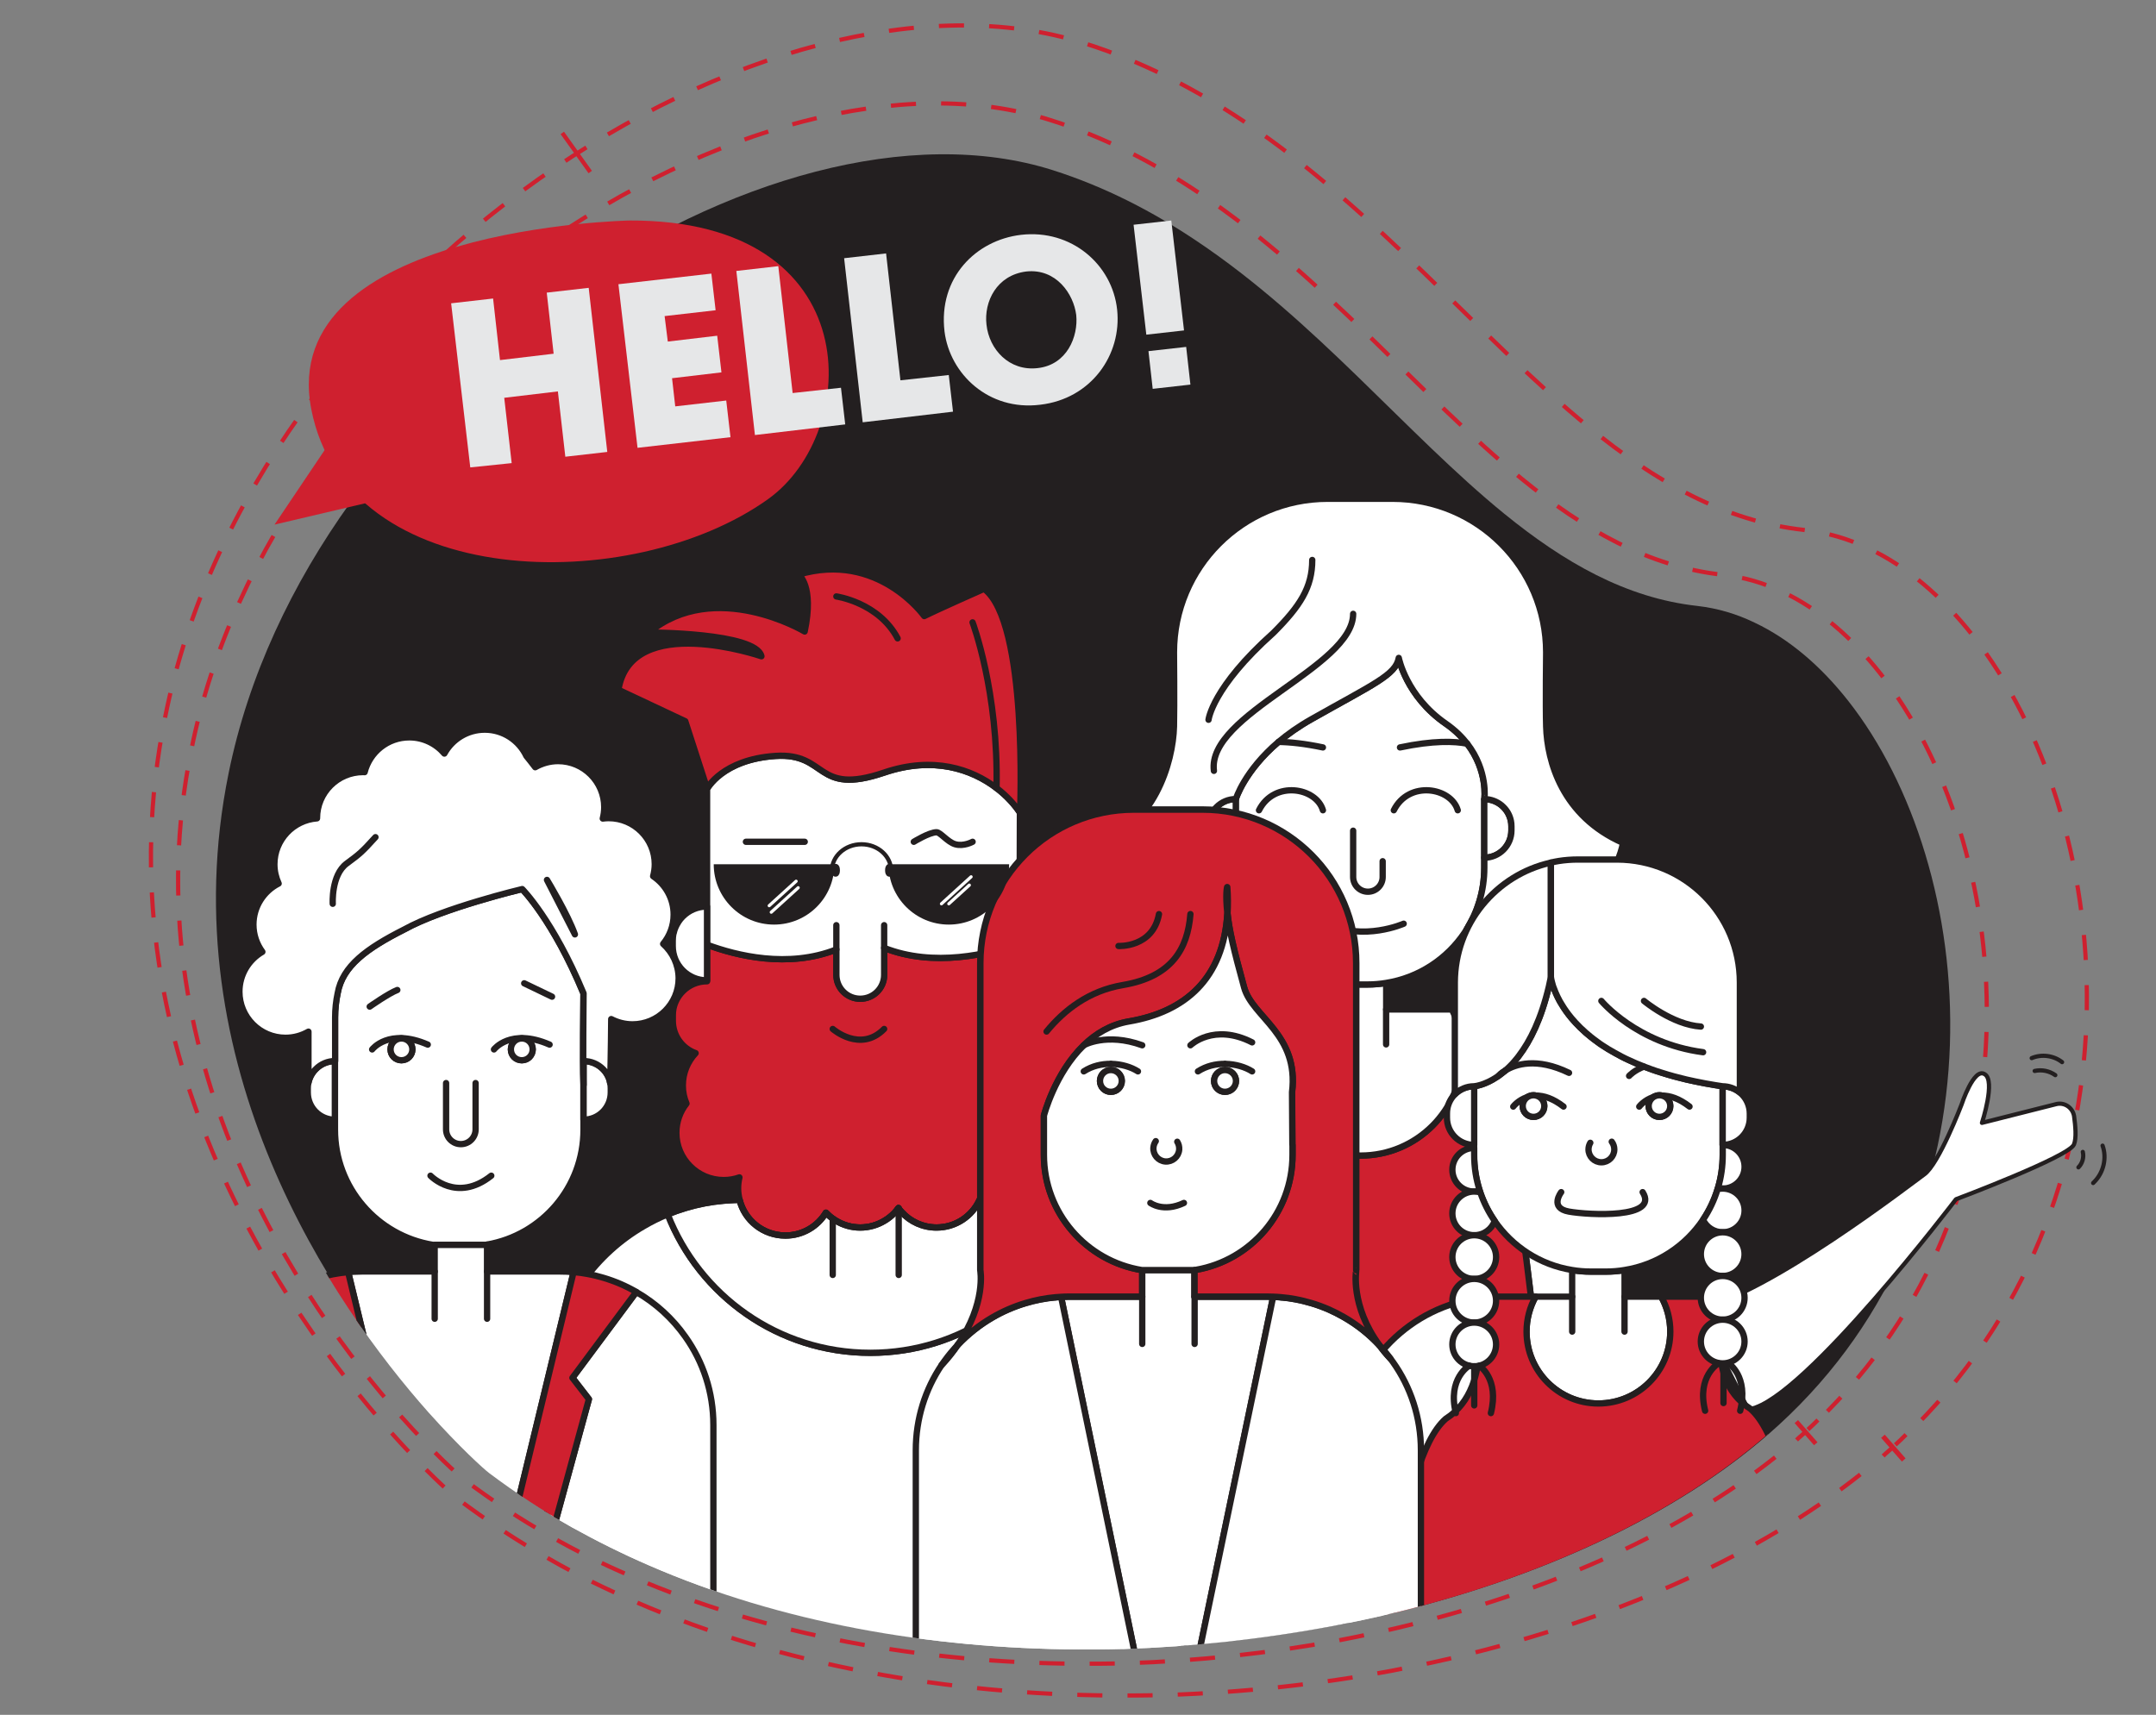 <?xml version="1.0" encoding="utf-8"?>
<!-- Generator: Adobe Illustrator 25.0.1, SVG Export Plug-In . SVG Version: 6.00 Build 0)  -->
<svg version="1.1" id="Layer_1" xmlns="http://www.w3.org/2000/svg" xmlns:xlink="http://www.w3.org/1999/xlink" x="0px" y="0px"
	 viewBox="0 0 512.84 407.97" style="enable-background:new 0 0 512.84 407.97;" xml:space="preserve">
<rect x="0" y="0" width="512.84" height="407.97" fill="#808080" stroke="none"/>
<style type="text/css">
	.st0{fill:none;stroke:#CF202F;stroke-miterlimit:10;}
	.st1{fill:none;stroke:#CF202F;stroke-miterlimit:10;stroke-dasharray:5.974,5.974;}
	.st2{fill:#CF202F;}
	.st3{fill:#231F20;}
	.st4{fill:#FFFFFF;}
	.st5{fill:#E6E7E8;}
	.st6{fill:#FCD9DE;}
	.st7{fill:#FFFFFF;stroke:#231F20;stroke-linecap:round;stroke-linejoin:round;stroke-miterlimit:10;}
	.st8{clip-path:url(#SVGID_2_);}
	.st9{fill:#CF202F;stroke:#231F20;stroke-width:1.5;stroke-linecap:round;stroke-linejoin:round;stroke-miterlimit:10;}
	.st10{fill:none;stroke:#231F20;stroke-width:1.5;stroke-linecap:round;stroke-linejoin:round;stroke-miterlimit:10;}
	.st11{fill:#FFFFFF;stroke:#231F20;stroke-width:1.5;stroke-linecap:round;stroke-linejoin:round;stroke-miterlimit:10;}
	.st12{fill:#CF202F;stroke:#231F20;stroke-width:1.545;stroke-linecap:round;stroke-linejoin:round;stroke-miterlimit:10;}
	.st13{fill:none;stroke:#231F20;stroke-linecap:round;stroke-linejoin:round;stroke-miterlimit:10;}
	.st14{fill:none;stroke:#231F20;stroke-miterlimit:10;}
	.st15{fill:none;stroke:#FFFFFF;stroke-width:0.75;stroke-linecap:round;stroke-linejoin:round;stroke-miterlimit:10;}
</style>
<g>
	<g>
		<path class="st0" d="M450.48,344.08c-0.81,0.81-1.73,1.5-2.54,2.31"/>
		<path class="st1" d="M442.51,350.78c-23.92,18.95-56.06,33.4-91.89,42.42c-6.36,1.62-12.94,3.01-19.53,4.28
			c-17.45,3.24-35.6,5.2-53.86,5.78c-0.12,0-0.35,0-0.46,0c-3.93,0.12-7.74,0.12-11.67,0.12c-39.53-0.23-79.06-7.17-113.73-22.19
			c-7.17-3.12-14.1-6.47-20.69-10.29c-7.63-4.28-14.91-9.13-21.84-14.33c-1.39-1.04-7.74-6.7-16.18-16.18
			c-25.31-28.55-69.23-91.89-53.4-169.67C59.94,66.92,182.69-13.64,257.93,10.29c13.99,4.39,26.58,10.98,38.14,18.72
			c31.55,21.15,55.94,51.43,81.83,72.58c15.83,12.94,32.25,22.42,51.32,24.5c5.32,0.58,10.4,2.08,15.26,4.39
			c9.13,4.28,17.57,11.56,24.85,20.8c33.75,43,42.88,130.84-13.52,187.82"/>
		<path class="st0" d="M453.37,341.31c-0.81,0.81-1.62,1.62-2.54,2.43"/>
		<g>
			
				<rect x="449.82" y="340.44" transform="matrix(0.752 -0.659 0.659 0.752 -115.165 382.501)" class="st2" width="1.16" height="7.51"/>
		</g>
	</g>
</g>
<g>
	<g>
		<path class="st0" d="M429.72,340.42c-0.76,0.76-1.62,1.4-2.38,2.16"/>
		<path class="st1" d="M422.27,346.68c-22.35,17.71-52.37,31.21-85.85,39.63c-5.94,1.51-12.09,2.81-18.25,4
			c-16.31,3.02-33.26,4.86-50.32,5.4c-0.11,0-0.32,0-0.43,0c-3.67,0.11-7.23,0.11-10.91,0.11c-36.93-0.22-73.86-6.7-106.26-20.73
			c-6.69-2.92-13.17-6.05-19.33-9.61c-7.13-4-13.93-8.53-20.41-13.39c-1.3-0.97-7.23-6.26-15.12-15.12
			c-23.65-26.67-64.68-85.85-49.89-158.52C64.84,81.47,179.52,6.21,249.82,28.56c13.07,4.1,24.84,10.26,35.63,17.49
			c29.48,19.76,52.26,48.05,76.45,67.81c14.79,12.09,30.13,20.95,47.94,22.89c4.97,0.54,9.72,1.94,14.25,4.1
			c8.53,4,16.41,10.8,23.22,19.44c31.53,40.17,40.06,122.24-12.63,175.47"/>
		<path class="st0" d="M432.42,337.83c-0.76,0.76-1.51,1.51-2.38,2.27"/>
		<g>
			
				<rect x="429.1" y="337.02" transform="matrix(0.752 -0.659 0.659 0.752 -117.9 367.898)" class="st2" width="1.08" height="7.02"/>
		</g>
	</g>
</g>
<path class="st3" d="M423.13,339c-21.91,20.03-53.77,35.3-89.73,44.26c-5.75,1.44-11.62,2.66-17.48,3.76
	c-15.71,2.88-31.87,4.65-48.24,5.2c-0.11,0-0.33,0-0.44,0c-3.54,0.11-6.97,0.11-10.51,0.11c-35.41-0.22-70.81-6.42-101.9-19.92
	c-6.42-2.77-12.61-5.86-18.59-9.18c-6.86-3.87-13.39-8.19-19.58-12.83c-1.33-1-6.97-6.09-14.49-14.49
	c-22.68-25.56-61.96-82.32-47.8-151.91C73.16,91.16,183.03,19.13,250.41,40.48c12.5,3.98,23.79,9.85,34.19,16.82
	c28.32,18.92,50.01,46.03,73.25,64.95c14.16,11.51,28.88,20.03,45.92,21.91c4.76,0.55,9.29,1.88,13.61,3.98
	c8.19,3.87,15.71,10.29,22.24,18.59C470.7,206.23,478.56,288.21,423.13,339z"/>
<g>
	<path class="st4" d="M-524.34,89.45c0,0-5-3.6-9.9,0.5c-4.9,4-1.8,31.5,3.3,35.5c0,0,9.5,1,9-12.8
		C-522.44,99.05-524.34,89.45-524.34,89.45z"/>
	<path class="st5" d="M-437.24,321.35h-9.5c0-0.1,0-0.1-0.1-0.2c-32-0.2-64-5.8-92.1-18c-5.8-2.5-11.4-5.3-16.8-8.3
		c-4.5-33.6-10.8-90.5-4.8-104.4c0.4-0.9,0.8-1.7,1.4-2.2c0-0.1,0.1-0.1,0.1-0.1c2.7-2.6,21-5.9,33.6-7.9l0,0
		c6.7-1.1,11.8-1.7,11.8-1.7l20.7,0.1c0,0,3.8,0.5,9.3,1.5c11.6,2.1,30.5,6.3,35.5,12.6c0.9,1.1,1.9,7.1,2.9,15.9
		c0,0.2,0.1,0.4,0.1,0.6c0.3,2.1,0.5,4.4,0.7,6.8c2,20.9,4.1,51.7,5.5,75.3l0,0c0.1,1.1,0.1,2.3,0.2,3.3c0.3,5.1,0.6,9.9,0.8,14v0.1
		c0.3,5.2,0.5,9.4,0.7,12.4C-437.24,321.15-437.24,321.25-437.24,321.35z"/>
	<polygon class="st6" points="-493.24,151.75 -511.94,152.45 -513.64,178.55 -492.94,178.65 	"/>
	<path class="st3" d="M-513.04,170.15l-12.3,10.1l11.8,10.1l10.3-11.8l8.7,11.8l10.9-10.3l-9.3-9.9
		C-492.94,170.15-501.94,179.65-513.04,170.15z"/>
	<path class="st6" d="M-525.34,100.75c0,0-12.3,52,22.1,56.5s28-62.4,17.6-62.9C-496.04,93.75-523.84,90.95-525.34,100.75z"/>
	<path class="st4" d="M-516.44,94.95c0,0,38.8,11.6,48.1-5.9c10-18.9-13.3-29-24.5-11.3c0,0-35.9-11-37.1,12.6
		C-530.64,103.55-516.44,94.95-516.44,94.95z"/>
	<path class="st6" d="M-525.34,122.75c0,0-4.9-4.2-8.3-1c-3.4,3.2,0.6,14.1,8.3,13C-517.64,133.75-525.34,122.75-525.34,122.75z"/>
	<path class="st4" d="M-530.14,119.75c0,0,1.7,1.3,2.7,5.8c0,0,1.9,0.8,3.3-0.7c1.5-1.5,5.3-20.6,4.6-27.1c-0.8-6.5-10.3-4.8-11.2,3
		C-531.64,108.55-530.14,119.75-530.14,119.75z"/>
	<path class="st6" d="M-481.44,122.75c0,0,4.9-4.2,8.3-1s-0.6,14.1-8.3,13C-489.24,133.75-481.44,122.75-481.44,122.75z"/>
	<path class="st4" d="M-474.94,120.65c0,0-3.2,0.4-4.2,4.8c0,0,0,0.8-1.4-0.7c-1.5-1.5-0.2-21.8,0.6-28.2c0.8-6.5,5.2-3.7,6,4.2
		C-473.04,108.65-474.94,120.65-474.94,120.65z"/>
	<path class="st4" d="M-511.14,91.05c-0.1,0.4-1.6,14.1-11.5,13c-10-1.1-2.1-17.3-2.1-17.3L-511.14,91.05z"/>
	<path class="st4" d="M-485.64,95.55c0,0-0.6,8.9,6,11.2s2.3-14.4,2.3-14.4L-485.64,95.55z"/>
	<path class="st5" d="M-538.84,303.25c-5.8-2.5-11.4-5.3-16.8-8.3c-6.2-3.5-12.1-7.4-17.7-11.6c-1.2-0.9-6.3-5.5-13.1-13.1
		c6.5-29.7,19.7-69.8,26-79.7c0.7-1.2,1.2-2,1.4-2.2c0-0.1,0.1-0.1,0.1-0.1L-538.84,303.25z"/>
</g>
<g>
	<path class="st2" d="M149.75,52.46c0,0-84.12,1.62-75.7,44.92s76.13,44.6,108.63,21.38C204.93,102.89,206.76,52.25,149.75,52.46z"
		/>
	<polygon class="st2" points="83.23,98.14 65.3,124.81 103.85,115.74 	"/>
</g>
<g>
	<path class="st5" d="M111.86,111.2l-4.55-39.04l9.98-1.14l1.64,14.65l12.76-1.52l-1.64-14.53l9.98-1.14l4.42,39.04l-9.98,1.14
		l-1.77-15.54l-12.76,1.52l1.77,15.54L111.86,111.2z"/>
	<path class="st5" d="M147.1,67.62l22.11-2.53l1.01,8.72l-12.13,1.39l0.76,6.06l11.75-1.39l1.01,8.72l-11.75,1.39l0.76,6.7
		l12.13-1.39l1.01,8.72l-22.11,2.53L147.1,67.62z"/>
	<path class="st5" d="M175.15,64.46l9.98-1.14l3.41,30.19l11.5-1.26l1.01,8.72l-21.48,2.53L175.15,64.46z"/>
	<path class="st5" d="M200.79,61.43l9.98-1.14l3.41,30.19l11.5-1.26l1.01,8.72l-21.48,2.53L200.79,61.43z"/>
	<path class="st5" d="M224.67,78.86c-1.52-12.76,7.45-21.73,18.19-22.99c12-1.39,21.73,7.07,22.87,17.81
		c1.14,10.74-6.19,21.22-18.32,22.61C235.16,97.81,225.93,88.97,224.67,78.86L224.67,78.86z M234.65,77.22
		c0.63,5.94,5.43,11.12,12.13,10.36c7.07-0.76,9.73-7.58,9.22-12.63c-0.63-5.05-4.8-11.12-11.88-10.36
		C237.05,65.47,234.02,71.79,234.65,77.22L234.65,77.22z"/>
	<path class="st5" d="M281.64,78.61l-8.97,1.01l-3.03-26.15l8.97-1.01L281.64,78.61z M283.16,91.5l-8.97,1.01l-1.01-8.97l8.97-1.01
		L283.16,91.5z"/>
</g>
<path class="st2" d="M-536.17,222.12C-536.17,222.22-536.17,222.22-536.17,222.12c-0.4,1.6-0.8,3.3-1.3,5c-0.3,1.4-0.7,2.8-1.1,4.2
	c-0.9,3.4-1.8,7-2.8,10.7c-4.9,18.5-10.6,38.5-14.3,51.2c-14.2,2.6-28.8,4.2-43.6,4.7v0.3h-9.8c0-0.1,0-0.1-0.1-0.2
	c-0.7-2.8-1.6-6.7-2.7-11.4c-1.1-4.8-2.4-10.3-3.7-16.3c-2.3-10.6-4.8-22.6-6.8-34.1c-0.6-3.7-1.2-7.4-1.8-10.9
	c-2.7-18.2-3.6-33.2,0-36.4c1.7-1.5,4.8-2.3,7.6-2.8l0,0c3.1-0.5,5.7-0.5,5.7-0.5l3.2,0.2l62.7,4.3c0,0,9.3,2.1,12.7,7.1
	C-531.07,198.82-532.97,208.82-536.17,222.12z"/>
<path class="st6" d="M-567.87,161.42l-15.9,2.3l-2.2,19.2l-24.8,2.8c0,0,0,10.2,20.7,14.4c32.9,6.7,45.2-9.9,45.2-9.9l-24-6.4
	L-567.87,161.42z"/>
<path class="st6" d="M-573.97,108.72c0,0-20.5,6.7-23.6,34.8c-3.3,29.8,23.5,28.1,36,17.1
	C-540.87,142.12-543.77,100.62-573.97,108.72z"/>
<path class="st6" d="M-557.27,148.62c0,0,4.4-3.7,8.5-0.1c4.1,3.6-3.3,12.4-10.7,8.6C-566.77,153.32-557.27,148.62-557.27,148.62z"
	/>
<path class="st4" d="M-574.07,104.72c0,0-3.5-14.7-17.4-9.8c-12.5,4.5-9,26.5,11.5,33c15.3,4.9,24.3-0.3,24.3-0.3s-4.2,7.1-3.4,12.6
	c0.8,5.5-0.3,9.7-0.3,9.7s3.6,0.8,7.5-3c0,0,15.8-11.2,11.6-27.2C-544.47,103.82-563.37,100.92-574.07,104.72z"/>
<path class="st4" d="M-552.07,108.52c0.7-2.3,6.6-26.9,32.7-27.7c26.2-0.8,43.7,42.8,2.3,55.1c-7.6,2.3-27.6,0.6-33.1-3.8
	C-555.67,127.62-552.07,108.52-552.07,108.52z"/>
<path class="st6" d="M-623.97,189.02c-8.8-3.3-36.6,51.5-43.3,80.5s77,14.4,77,14.4l-3.2-12.1c0,0-45.1-2-46.2-6.2
	c-1.1-4.2,15.7-40.2,15.7-40.2S-621.27,190.02-623.97,189.02z"/>
<polygon class="st2" points="-544.77,190.22 -506.47,186.92 -502.37,209.52 -541.27,233.02 "/>
<path class="st2" d="M-616.47,186.22c0,0-6.4-3.2-24.3,15.5l-12.9,19.9l24.7,20.7l16.8-14.7L-616.47,186.22z"/>
<path class="st5" d="M-521.27,227.52l-18.5,62.2c-5.2,1.3-10.5,2.4-15.8,3.4c-14.2,2.6-28.8,4.2-43.6,4.7l0.5-12.5v-0.2l0.5-13.6
	l1.8-45.7l54.6,1.2l4.3,0.1l5.7,0.1L-521.27,227.52z"/>
<path class="st6" d="M-604.97,272.12l7.1-7.7l-0.3,7.2l24.1-6c0,0,3.9,3.9,3.4,6.5s-9,11.9-32.9,13.6L-604.97,272.12z"/>
<path class="st7" d="M416.37,335.2c12.83-2.46,48.89-49.89,48.89-49.89s26.93-10.12,28.07-13.04c0.62-1.54,0.34-4.43,0.02-6.76
	c-0.36-2.04-2.33-3.36-4.33-2.81l-17.58,4.44c0,0,3.32-10.12,0.63-11.59c-2.58-1.64-5.47,7.21-5.47,7.21s-5.44,14.26-8.92,16.67
	c-2.32,1.64-37.81,29.13-53.5,31.72"/>
<g>
	<defs>
		<path id="SVGID_1_" d="M422.86,339.09c-21.91,20.03-53.77,35.3-89.73,44.26c-5.75,1.44-11.62,2.66-17.48,3.76
			c-15.71,2.88-31.87,4.65-48.24,5.2c-0.11,0-0.33,0-0.44,0c-3.54,0.11-6.97,0.11-10.51,0.11c-35.41-0.22-70.81-6.42-101.9-19.92
			c-6.42-2.77-12.61-5.86-18.59-9.18c-6.86-3.87-13.39-8.19-19.58-12.83c-1.33-1-6.97-6.09-14.49-14.49
			c-22.68-25.56-61.96-82.32-47.8-151.91C72.89,91.25,182.76,19.22,250.15,40.58c12.5,3.98,23.79,9.85,34.19,16.82
			c28.32,18.92,50.01,46.03,73.25,64.95c14.16,11.51,28.88,20.03,45.92,21.91c4.76,0.55,9.29,1.88,13.61,3.98
			c8.19,3.87,15.71,10.29,22.24,18.59C470.44,206.32,478.29,288.31,422.86,339.09z"/>
	</defs>
	<clipPath id="SVGID_2_">
		<use xlink:href="#SVGID_1_"  style="overflow:visible;"/>
	</clipPath>
	<g class="st8">
		<g>
			<g>
				<g>
					<path class="st9" d="M247.23,255.22c1.12,1.75,1.77,3.83,1.77,6.06c0,1.1-0.17,2.17-0.46,3.19c1.53,1.92,2.43,4.33,2.43,6.96
						c0,6.21-5.05,11.26-11.27,11.26c-2.06,0-4-0.55-5.66-1.55c-0.05,1.55-0.4,3-1.01,4.33c-1.77,3.87-5.69,6.56-10.22,6.56
						c-3.3,0-6.28-1.42-8.33-3.68c-0.26-0.26-0.5-0.55-0.7-0.85c-0.04-0.04-0.05-0.05-0.07-0.09c-0.29,0.44-0.64,0.85-1.01,1.23
						c-0.68,0.68-1.44,1.29-2.26,1.77c-1.69,1.03-3.68,1.62-5.8,1.62c-2.12,0-4.09-0.59-5.78-1.62c-0.26-0.15-0.52-0.31-0.76-0.5
						c-0.59-0.41-1.12-0.89-1.62-1.4c-1.97,3.26-5.54,5.43-9.63,5.43c-5.27,0-9.69-3.59-10.91-8.47c-0.24-0.89-0.37-1.82-0.37-2.78
						c0-0.88,0.11-1.75,0.31-2.58c-1.16,0.42-2.43,0.64-3.74,0.64c-6.21,0-11.26-5.03-11.26-11.25c0-2.63,0.9-5.05,2.41-6.96
						c-0.57-1.33-0.87-2.78-0.87-4.29c0-2.98,1.14-5.67,3.04-7.7c-3.15-1.11-5.42-4.13-5.42-7.7v-1.24c0-0.57,0.04-1.12,0.15-1.66
						c0.33-1.58,1.12-3,2.23-4.11c1.47-1.49,3.54-2.39,5.77-2.39v-8.69c6.98,2.6,19.27,5.67,30.76,1.12v6.06
						c0,3.13,2.54,5.67,5.67,5.67c3.15,0,5.69-2.54,5.69-5.67v-6.43c11.79,4.68,24.98,1.49,32.22-1.05c0,3.3,0.02,6.36,0.02,8.95
						h0.09c6.28,0,11.38,5.1,11.38,11.38C254.02,249.46,251.22,253.45,247.23,255.22z"/>
				</g>
				<g>
					<path class="st10" d="M242.64,185.09c0,0.96,0,4.02-0.04,8.23"/>
					<path class="st11" d="M242.6,193.33c-0.02,8.2-0.07,20.82-0.07,31.13c-7.24,2.54-20.43,5.73-32.22,1.05v6.43
						c0,3.13-2.54,5.67-5.69,5.67c-3.13,0-5.67-2.54-5.67-5.67v-6.06c-11.5,4.55-23.78,1.47-30.76-1.12v-37.01
						c0,0,3.67-7.06,16.25-7.9c12.58-0.83,9.28,9.6,25.88,3.96c11.7-3.98,20.85-0.81,26.73,3.68
						C239.47,189.35,241.35,191.43,242.6,193.33z"/>
				</g>
			</g>
			<g>
				<g>
					<path class="st11" d="M281.62,331.52v65.45H130.2v-65.45c0-9.97,3.15-19.19,8.55-26.71c3.79-5.32,8.71-9.82,14.39-13.1
						c1.82-1.07,3.72-2.01,5.69-2.82c7.52,19.29,26.27,32.95,48.21,32.95c21.61,0,40.14-13.26,47.88-32.09
						c1.23,0.53,2.43,1.16,3.61,1.84c5.82,3.35,10.85,7.96,14.7,13.45C278.52,312.53,281.62,321.65,281.62,331.52z"/>
				</g>
				<g>
					<line class="st10" x1="172.13" y1="285.65" x2="172.07" y2="285.54"/>
					<line class="st10" x1="239.75" y1="285.54" x2="239.7" y2="285.65"/>
				</g>
			</g>
			<path class="st11" d="M254.91,289.76c-7.74,18.83-26.27,32.09-47.88,32.09c-21.94,0-40.69-13.67-48.21-32.95
				c1.4-0.57,2.82-1.07,4.29-1.51c2.87-0.87,5.91-1.46,9.01-1.73c0.53-0.05,1.09-0.09,1.62-0.11c0.7-0.06,1.44-0.07,2.17-0.07
				c1.22,4.88,5.64,8.47,10.91,8.47c4.09,0,7.66-2.17,9.63-5.43c0.5,0.51,1.03,0.99,1.62,1.4c0.24,0.18,0.5,0.35,0.76,0.5
				c1.69,1.03,3.67,1.62,5.78,1.62c2.12,0,4.11-0.59,5.8-1.62c0.83-0.48,1.58-1.09,2.26-1.77c0.37-0.39,0.72-0.79,1.01-1.23
				c0.02,0.04,0.04,0.06,0.07,0.09c0.2,0.3,0.44,0.59,0.7,0.85c2.04,2.27,5.03,3.68,8.33,3.68c4.53,0,8.45-2.69,10.22-6.56h2.54
				c1.38,0,2.75,0.06,4.13,0.18h0.02c1.51,0.13,2.97,0.33,4.44,0.61v0.02c1.55,0.28,3.08,0.66,4.55,1.11
				C250.84,288.03,252.92,288.8,254.91,289.76z"/>
			<line class="st10" x1="213.77" y1="287.4" x2="213.77" y2="303.32"/>
			<line class="st10" x1="198.08" y1="303.32" x2="198.08" y2="289.92"/>
			<path class="st10" d="M198.08,244.8c0,0,6.57,5.76,12.23,0"/>
			<line class="st10" x1="198.94" y1="225.88" x2="198.94" y2="220.11"/>
			<line class="st10" x1="210.31" y1="225.51" x2="210.31" y2="220.11"/>
			<g>
				<path class="st10" d="M217.36,212.75c0-4.67,11.42-8.72,13.99,0"/>
				<line class="st10" x1="177.43" y1="200.27" x2="191.42" y2="200.27"/>
				<path class="st10" d="M217.36,200.27c0,0,3.63-2.24,5.39-2.27c0.92-0.02,2.62,2.31,4.44,2.85c2.03,0.6,4.16-0.58,4.16-0.58"/>
			</g>
			<path class="st9" d="M168.18,187.56c0,0,3.67-6.87,16.25-7.72c12.58-0.83,9.28,9.6,25.88,3.96c11.7-3.98,20.85-0.81,26.73,3.68
				c2.43,1.86,4.31,3.94,5.56,5.84c0.02,0.02,0.02,0.04,0.04,0.06c0,0,1.97-45.54-8.57-53.29c0,0-10.83,4.79-14.22,6.48
				c0,0-11-15.51-29.9-9.87c0,0,3.78,2.54,1.45,13.54c0,0-21.26-12.73-37.05,0.24c0,0,25.44,0,26.77,5.65
				c0,0-30.97-10.64-34.02,7.98l15.9,7.48L168.18,187.56z"/>
			<path class="st10" d="M198.94,141.9c0,0,10.06,1.42,14.57,9.97"/>
			<path class="st10" d="M231.34,148.07c0,0,6.21,16.44,5.7,39.44"/>
			<g>
				<path class="st11" d="M250.95,223.83v1.23c0,4.53-3.63,8.18-8.16,8.18v-17.57c2.25,0,4.29,0.9,5.79,2.39
					c0.38,0.39,0.74,0.81,1.03,1.27v0.02c0.53,0.81,0.94,1.71,1.14,2.69c0.02,0.04,0.05,0.09,0.05,0.13
					C250.89,222.71,250.95,223.26,250.95,223.83z"/>
			</g>
			<g>
				<path class="st11" d="M168.18,215.67v17.57c-4.53,0-8.16-3.65-8.16-8.18v-1.23c0-0.57,0.06-1.12,0.15-1.66
					c0-0.04,0.04-0.09,0.06-0.13c0.2-0.98,0.61-1.88,1.14-2.69v-0.02c0.3-0.46,0.64-0.88,1.03-1.27
					C163.89,216.57,165.93,215.67,168.18,215.67z"/>
			</g>
			<path class="st10" d="M158.82,288.9c1.4-0.57,2.82-1.07,4.29-1.51c2.87-0.87,5.91-1.46,9.01-1.73c0.53-0.05,1.09-0.09,1.62-0.11
				c0.7-0.06,1.44-0.07,2.17-0.07c1.22,4.88,5.64,8.47,10.91,8.47c4.09,0,7.66-2.17,9.63-5.43c0.5,0.51,1.03,0.99,1.62,1.4
				c0.24,0.18,0.5,0.35,0.76,0.5c1.69,1.03,3.67,1.62,5.78,1.62c2.12,0,4.11-0.59,5.8-1.62c0.83-0.48,1.58-1.09,2.26-1.77
				c0.37-0.39,0.72-0.79,1.01-1.23c0.02,0.04,0.04,0.06,0.07,0.09c0.2,0.3,0.44,0.59,0.7,0.85c2.04,2.27,5.03,3.68,8.33,3.68
				c4.53,0,8.45-2.69,10.22-6.56h2.54c1.38,0,2.75,0.06,4.13,0.18h0.02c1.51,0.13,2.97,0.33,4.44,0.61v0.02
				c1.55,0.28,3.08,0.66,4.55,1.11c2.14,0.64,4.22,1.42,6.21,2.38"/>
		</g>
		<g>
			<g>
				<g>
					<path class="st11" d="M383.57,276.71v51.93h-17.35c-0.32-11.28-9.03-71.61-10.66-87.47c0.64,0.15,1.27,0.32,1.9,0.51
						c7.97,2.37,14.79,7.38,19.46,14.02C381.12,261.64,383.57,268.87,383.57,276.71z"/>
					<path class="st11" d="M291.46,241.16c-2.05,14.9-9.22,76.19-10.26,87.49h-17.77v-51.93c0-7.91,2.5-15.23,6.78-21.2
						c4.66-6.55,11.43-11.49,19.32-13.83C290.16,241.49,290.81,241.32,291.46,241.16z"/>
					<path class="st9" d="M366.22,328.64H281.2c1.04-11.3,8.22-72.59,10.26-87.49c0.82-0.19,1.65-0.37,2.49-0.5
						c1.96-0.32,3.98-0.5,6.02-0.5h1.94c-1.56,3.2-2.44,6.8-2.44,10.6c0,13.35,10.82,24.16,24.16,24.16
						c13.35,0,24.16-10.82,24.16-24.16c0-3.8-0.88-7.4-2.44-10.6h1.67c2.56,0,5.06,0.26,7.47,0.77c0.35,0.07,0.72,0.15,1.07,0.23
						C357.19,257.03,365.9,317.36,366.22,328.64z"/>
					<path class="st11" d="M347.8,250.76c0,13.35-10.82,24.16-24.16,24.16c-13.35,0-24.16-10.82-24.16-24.16
						c0-3.8,0.88-7.4,2.44-10.6h15.35v-6.32c1.45,0.25,2.94,0.37,4.46,0.37h3.57c1.51,0,2.98-0.12,4.43-0.37v6.32h15.64
						C346.93,243.36,347.8,246.96,347.8,250.76z"/>
					<g>
						<line class="st10" x1="317.26" y1="248.47" x2="317.26" y2="240.16"/>
						<line class="st10" x1="329.71" y1="248.47" x2="329.71" y2="240.16"/>
					</g>
				</g>
				<g>
					<path class="st10" d="M353.04,190.11v13.95c0,0,0.01,0,0.03,0"/>
					<path class="st11" d="M353.06,190.11v16.33c0,2.73-0.39,5.38-1.14,7.88c-0.02,0.09-0.04,0.19-0.09,0.28
						c-0.7,2.34-1.74,4.55-3,6.58h-0.01c-0.13,0.23-0.29,0.47-0.44,0.7c-4.21,6.27-10.91,10.73-18.67,11.97
						c-1.45,0.25-2.92,0.37-4.43,0.37h-3.57c-1.52,0-3.01-0.12-4.46-0.37c-7.63-1.23-14.22-5.58-18.43-11.69
						c-0.25-0.35-0.48-0.72-0.7-1.08c-1.11-1.78-2.03-3.68-2.72-5.72c-0.04-0.13-0.09-0.25-0.12-0.38
						c-0.88-2.69-1.34-5.55-1.34-8.54v-16.33c0,0,1.99-6.65,10.16-13.61h0.01c2.13-1.8,4.71-3.64,7.79-5.38
						c14.81-8.38,20.07-10.53,20.79-14.59c0,0,1.77,9.12,11.18,15.63c2.16,1.49,3.81,3.13,5.1,4.77
						C353.97,183.37,353.09,190.11,353.06,190.11z"/>
				</g>
				<path class="st11" d="M293.95,190.11v13.95c-3.58,0-6.48-2.9-6.48-6.49v-0.98c0-0.45,0.04-0.89,0.13-1.31
					c0.26-1.26,0.88-2.38,1.77-3.26C290.54,190.83,292.16,190.11,293.95,190.11z"/>
				<path class="st11" d="M359.51,196.59v0.98c0,3.58-2.88,6.48-6.45,6.49v-13.95c1.55,0.01,2.97,0.56,4.09,1.48
					c0.16,0.13,0.31,0.28,0.45,0.42c0.89,0.88,1.51,2,1.77,3.27C359.47,195.71,359.51,196.15,359.51,196.59z"/>
			</g>
			<path class="st11" d="M386.06,200.53c0,0-3.82,24.72-37.22,20.64c1.26-2.03,2.3-4.24,3-6.58c0.04-0.09,0.07-0.19,0.09-0.28
				c0.75-2.5,1.14-5.14,1.14-7.88v-2.38c3.57-0.01,6.45-2.91,6.45-6.49v-0.98c0-0.44-0.04-0.88-0.13-1.3
				c-0.26-1.27-0.88-2.4-1.77-3.27c-0.15-0.15-0.29-0.29-0.45-0.42c-1.13-0.92-2.54-1.46-4.09-1.48c0.03,0,0.91-6.74-4.08-13.19
				c-1.29-1.64-2.94-3.27-5.1-4.77c-9.41-6.51-11.18-15.63-11.18-15.63c-0.72,4.06-5.98,6.21-20.79,14.59
				c-3.08,1.74-5.66,3.58-7.79,5.38h-0.01c-8.17,6.96-10.16,13.61-10.16,13.61c-1.78,0-3.41,0.72-4.58,1.9
				c-0.89,0.88-1.51,2-1.77,3.26c-0.09,0.42-0.13,0.86-0.13,1.31v0.98c0,3.6,2.9,6.49,6.48,6.49v2.38c0,2.98,0.47,5.85,1.34,8.54
				c0.03,0.13,0.07,0.25,0.12,0.38c0.69,2.03,1.61,3.93,2.72,5.72c-35.54,1.78-37.67-20.08-37.67-20.08
				c14.02-3.9,18.57-19.68,18.77-28.14c0.12-5.13,0-17.64,0-17.64c0-20.19,16.36-36.54,36.54-36.54h15.45
				c20.19,0,36.54,16.36,36.54,36.54c0,0-0.15,12.51,0,17.64C368.02,181.15,371.61,194.19,386.06,200.53z"/>
			<line class="st10" x1="298.14" y1="221.07" x2="298.13" y2="221.07"/>
			<path class="st10" d="M346.75,192.77c-1.58-5.45-11.62-7.17-15.21,0"/>
			<path class="st10" d="M314.68,192.77c-1.58-5.45-11.62-7.17-15.21,0"/>
			<path class="st10" d="M321.87,197.63v11.01c0,1.94,1.57,3.51,3.51,3.51c1.94,0,3.51-1.57,3.51-3.51v-3.75"/>
			<path class="st10" d="M333.89,219.76c0,0-9.56,4.23-18.16,0"/>
			<path class="st10" d="M321.87,146.04c0,12.69-34.85,23.85-33.12,37.35"/>
			<path class="st10" d="M287.47,171.24c0,0,0.83-7.65,15.45-20.7c6.34-6.35,9.22-10.8,9.22-17.32"/>
			<path class="st10" d="M314.68,177.82c-4.34-0.91-7.81-1.27-10.55-1.31"/>
			<path class="st10" d="M333.01,177.82c7.92-1.67,12.94-1.49,15.98-0.89"/>
		</g>
		<g>
			<g>
				<g>
					<path class="st11" d="M79.69,252.45v13.95c-3.58,0-6.48-2.89-6.48-6.49v-0.98c0-0.45,0.04-0.89,0.13-1.31
						c0.26-1.26,0.88-2.38,1.77-3.26C76.28,253.16,77.9,252.45,79.69,252.45z"/>
				</g>
				<g>
					<path class="st11" d="M145.28,258.92v0.98c0,3.6-2.89,6.49-6.48,6.49v-13.95c1.78,0,3.41,0.72,4.59,1.9
						c0.85,0.85,1.46,1.94,1.72,3.16c0.01,0.03,0.03,0.07,0.03,0.1C145.24,258.03,145.28,258.47,145.28,258.92z"/>
				</g>
				<g>
					<path class="st11" d="M138.77,266.39v-8.29c-0.19-6.53,0-18.46,0-21.77c-7.26-17.5-14.59-24.81-14.59-24.81
						s-18.87,4.49-28.11,9.63c-8.83,4.47-14.65,8.65-15.79,15.17c-0.39,1.84-0.6,3.76-0.6,5.73v26.71
						c0,13.81,10.1,25.27,23.32,27.41h12.46c0.13-0.01,0.26-0.05,0.38-0.07c13.04-2.25,22.96-13.64,22.96-27.33v-2.38
						C138.79,266.39,138.79,266.39,138.77,266.39z M95.49,252.24c-1.43,0-2.59-1.15-2.59-2.59c0-1.43,1.16-2.6,2.59-2.6
						c1.43,0,2.6,1.17,2.6,2.6C98.09,251.09,96.92,252.24,95.49,252.24z M124.13,252.24c-1.45,0-2.6-1.15-2.6-2.59
						c0-1.43,1.15-2.6,2.6-2.6c1.43,0,2.59,1.17,2.59,2.6C126.71,251.09,125.56,252.24,124.13,252.24z"/>
					<path class="st10" d="M145.12,257.62c0,0,0-0.04,0-0.12"/>
					<path class="st11" d="M157.74,224.56c1.56-1.89,2.5-4.32,2.5-6.97c0-3.81-1.94-7.16-4.88-9.13c0.24-0.91,0.39-1.86,0.39-2.85
						c0-6.06-4.91-10.97-10.97-10.97c-0.47,0-0.94,0.04-1.4,0.1c0.22-0.87,0.35-1.77,0.35-2.7c0-6.06-4.91-10.97-10.97-10.97
						c-1.99,0-3.84,0.54-5.45,1.46c-0.85-1.12-1.55-1.99-2.1-2.67c-1.76-3.71-5.53-6.27-9.9-6.27c-4.14,0-7.75,2.3-9.61,5.69
						c-2.01-2.36-5-3.86-8.34-3.86c-5.13,0-9.42,3.52-10.63,8.28c-0.12,0-0.23-0.02-0.35-0.02c-6.06,0-10.97,4.91-10.97,10.97
						c0,0.01,0,0.03,0,0.04c-5.67,0.43-10.14,5.15-10.14,10.93c0,1.64,0.37,3.19,1.01,4.58c-3.56,1.81-6,5.51-6,9.77
						c0,2.43,0.8,4.67,2.13,6.48c-3.26,1.9-5.46,5.43-5.46,9.48c0,6.06,4.91,10.97,10.97,10.97c1.98,0,3.84-0.53,5.45-1.46v12.15
						c0.26-1.26,0.88-2.38,1.77-3.26c1.17-1.18,2.79-1.9,4.58-1.9v-10.38c0-1.97,0.21-3.89,0.6-5.73
						c1.14-6.52,6.96-10.7,15.79-15.17c9.24-5.15,28.11-9.63,28.11-9.63s7.32,7.31,14.59,24.81c0,3.3-0.19,15.23,0,21.77v-5.66
						c0,0,0.01,0,0.03,0c1.78,0,3.41,0.72,4.59,1.9c0.85,0.85,1.46,1.94,1.72,3.16c0.02-0.93,0.18-7.26,0.24-15.05
						c1.52,0.79,3.24,1.25,5.07,1.25c6.06,0,10.97-4.91,10.97-10.97C161.4,229.48,159.98,226.57,157.74,224.56z M130.11,209.34
						c0.29,0.47,4.93,8.17,6.64,12.96L130.11,209.34z"/>
				</g>
			</g>
			<g>
				<path class="st10" d="M106.11,257.67v11.02c0,1.94,1.57,3.51,3.51,3.51c1.94,0,3.51-1.57,3.51-3.51v-11.02"/>
				<path class="st10" d="M102.4,279.71c0,0,6.22,6.55,14.46,0"/>
				<g>
					<g>
						<path class="st11" d="M98.09,249.66c0,1.43-1.17,2.59-2.6,2.59c-1.43,0-2.59-1.15-2.59-2.59c0-1.43,1.16-2.6,2.59-2.6
							C96.92,247.05,98.09,248.22,98.09,249.66z"/>
						<path class="st10" d="M88.52,249.67c0,0,3.92-5.19,13.23-1.15"/>
					</g>
					<g>
						<path class="st11" d="M126.71,249.66c0,1.43-1.15,2.59-2.59,2.59c-1.45,0-2.6-1.15-2.6-2.59c0-1.43,1.15-2.6,2.6-2.6
							C125.56,247.05,126.71,248.22,126.71,249.66z"/>
						<path class="st10" d="M117.5,249.67c0,0,3.93-5.19,13.23-1.15"/>
					</g>
				</g>
				<g>
					<line class="st10" x1="124.69" y1="233.94" x2="131.31" y2="237.12"/>
					<path class="st10" d="M87.94,239.48c0,0,4.52-3.18,6.57-3.95"/>
				</g>
			</g>
			<path class="st10" d="M79.15,215.02c0,0-0.41-6.83,3.33-9.59c3.08-2.28,3.59-2.68,6.83-6.26"/>
			<g>
				<g>
					<path class="st11" d="M136.44,302.65l-21.34,88.33h-10.93l-21.34-88.33c0.42-0.04,0.85-0.07,1.27-0.09
						c0.66-0.04,1.33-0.06,2-0.06h17.29v-6.32h12.08c0.13-0.01,0.26-0.05,0.38-0.07v6.39h17.31
						C134.26,302.5,135.35,302.54,136.44,302.65z"/>
					<path class="st9" d="M104.16,390.98h-9.3l-15.99-58.1l3.9-5.07l-15.04-20.35c2.47-1.45,5.13-2.6,7.92-3.43
						c2.3-0.69,4.69-1.15,7.16-1.37L104.16,390.98z"/>
					<path class="st11" d="M94.86,390.98H49.54v-51.93c0-7.91,2.5-15.23,6.78-21.2c3.01-4.23,6.9-7.79,11.4-10.4l15.04,20.35
						l-3.9,5.07L94.86,390.98z"/>
					<path class="st11" d="M169.69,339.05v51.93H124.2l15.88-58.1l-3.92-5.07l15.2-20.43c4.63,2.66,8.62,6.31,11.68,10.67
						C167.24,323.97,169.69,331.21,169.69,339.05z"/>
					<path class="st9" d="M136.16,327.8l3.92,5.07l-15.88,58.1h-9.11l21.34-88.33c1.2,0.1,2.37,0.26,3.52,0.48v0.01
						c1.23,0.22,2.44,0.53,3.62,0.88c2.75,0.82,5.35,1.94,7.78,3.35L136.16,327.8z"/>
					<g>
						<line class="st10" x1="103.4" y1="313.74" x2="103.4" y2="302.5"/>
						<line class="st10" x1="115.86" y1="313.74" x2="115.86" y2="302.5"/>
					</g>
				</g>
				<g>
					<line class="st10" x1="82.82" y1="302.65" x2="82.77" y2="302.56"/>
					<line class="st10" x1="136.48" y1="302.56" x2="136.44" y2="302.65"/>
				</g>
			</g>
		</g>
		<g>
			<path class="st10" d="M367.34,263.15c0,1.42-1.15,2.57-2.57,2.57c-1.42,0-2.57-1.15-2.57-2.57c0-0.89,0.45-1.68,1.14-2.15
				c0,0,0.02-0.01,0.03-0.01c0.39-0.26,0.88-0.42,1.4-0.42c0.23,0,0.45,0.03,0.66,0.1h0.01
				C366.53,260.94,367.34,261.95,367.34,263.15z"/>
			<path class="st10" d="M397.3,263.15c0,1.42-1.15,2.57-2.57,2.57c-1.42,0-2.57-1.15-2.57-2.57c0-0.89,0.45-1.68,1.14-2.15
				c0,0,0.02-0.01,0.03-0.01c0.39-0.26,0.88-0.42,1.4-0.42c0.23,0,0.45,0.03,0.66,0.1h0.01C396.5,260.94,397.3,261.95,397.3,263.15z
				"/>
			<g>
				<path class="st11" d="M397.3,316.81c0,9.44-7.64,17.09-17.09,17.1c0,0-0.02-0.02-0.02-0.03c0,0.01,0,0.03,0,0.03
					c-9.46-0.02-17.09-7.66-17.09-17.1c0-3.03,0.79-5.86,2.16-8.32h8.7v-6.32c1.45,0.25,2.94,0.37,4.46,0.37H382
					c1.51,0,2.98-0.12,4.43-0.37v6.32h8.71C396.51,310.95,397.3,313.78,397.3,316.81z"/>
				<path class="st9" d="M431.24,396.97H330c0,0-2.41-50.5,9.24-60.64c12.29-7.76,11.42-27.35,11.42-27.35
					c1.96-0.32,3.98-0.5,6.02-0.5h8.6c-1.37,2.46-2.16,5.29-2.16,8.32c0,9.44,7.63,17.09,17.07,17.1h0.03
					c9.44-0.02,17.09-7.66,17.09-17.1c0-3.03-0.79-5.86-2.16-8.32h8.6c2.56,0,5.06,0.26,7.47,0.78c0,0-7.12,18.17,5.17,25.93
					C428.01,345.33,431.24,396.97,431.24,396.97z"/>
				<path class="st11" d="M343.91,337.53c-11.65,10.13-13.9,59.44-13.9,59.44h-9.87v-51.94c0-7.91,2.5-15.23,6.78-21.2
					c4.66-6.55,11.43-11.49,19.32-13.83c1.43-0.44,2.91-0.78,4.41-1.02C350.66,308.99,356.2,329.77,343.91,337.53z"/>
				<g>
					<line class="st10" x1="373.97" y1="316.8" x2="373.97" y2="308.49"/>
					<line class="st10" x1="386.42" y1="316.8" x2="386.42" y2="308.49"/>
				</g>
			</g>
			<g>
				<path class="st11" d="M409.74,272.38v-13.95c-0.61-0.09-1.21-0.17-1.8-0.28c-0.78-0.12-1.55-0.25-2.3-0.4
					c-0.82-0.15-1.61-0.31-2.38-0.47c-1.43-0.29-2.82-0.61-4.14-0.97c-0.67-0.16-1.31-0.34-1.94-0.53c-0.12-0.03-0.25-0.06-0.37-0.1
					c-0.58-0.16-1.17-0.34-1.72-0.53c-0.73-0.22-1.43-0.45-2.12-0.7c-0.48-0.18-0.96-0.35-1.43-0.53c-0.18-0.06-0.34-0.12-0.5-0.19
					c-0.03,0-0.04-0.02-0.07-0.03c-0.63-0.25-1.23-0.48-1.81-0.73c0,0-0.02,0-0.02-0.01c-0.61-0.26-1.21-0.53-1.78-0.8
					c-0.59-0.26-1.14-0.53-1.68-0.82c-0.54-0.28-1.07-0.56-1.56-0.85c-1.07-0.58-2.08-1.2-3-1.81c-0.4-0.26-0.79-0.53-1.15-0.81
					c-0.59-0.41-1.14-0.85-1.67-1.27c-0.39-0.31-0.76-0.63-1.12-0.94c-0.91-0.8-1.71-1.59-2.43-2.37c-0.35-0.37-0.66-0.73-0.95-1.08
					c-0.92-1.11-1.68-2.18-2.28-3.19c-0.18-0.28-0.34-0.56-0.5-0.83c-0.16-0.31-0.32-0.61-0.47-0.91c-0.09-0.15-0.15-0.29-0.2-0.42
					c-0.13-0.28-0.26-0.56-0.37-0.82c-0.22-0.53-0.4-1.02-0.56-1.45c-0.06-0.2-0.12-0.39-0.16-0.58c-0.04-0.12-0.07-0.23-0.1-0.35
					c-0.03-0.13-0.06-0.26-0.09-0.37c-0.03-0.16-0.06-0.29-0.09-0.41c-0.01-0.1-0.03-0.19-0.04-0.26c-0.02-0.16-0.03-0.23-0.03-0.23
					c-0.16,0.78-0.32,1.52-0.48,2.25c-1.83,7.78-4.46,13.01-7.13,16.52c-0.13,0.18-0.25,0.34-0.38,0.5
					c-0.38,0.48-0.78,0.92-1.14,1.34c-0.39,0.41-0.76,0.79-1.14,1.14c-0.19,0.18-0.38,0.35-0.56,0.51c-0.01,0-0.03,0.03-0.03,0.03
					c-0.54,0.47-1.07,0.88-1.58,1.23c-0.01,0.02-0.03,0.03-0.03,0.03c-0.22,0.16-0.45,0.32-0.69,0.45
					c-0.22,0.15-0.44,0.28-0.66,0.41c-0.22,0.12-0.42,0.23-0.63,0.34c-0.2,0.12-0.41,0.2-0.6,0.29c-0.29,0.13-0.57,0.25-0.82,0.35
					c-0.26,0.1-0.5,0.19-0.73,0.26c-0.29,0.09-0.56,0.16-0.78,0.21c-0.12,0.03-0.22,0.06-0.31,0.07c-0.38,0.07-0.59,0.09-0.59,0.09
					v16.33c0,2.98,0.47,5.85,1.34,8.54c0.03,0.13,0.07,0.25,0.12,0.38c0.83,2.44,1.99,4.72,3.42,6.8
					c4.21,6.11,10.8,10.47,18.43,11.69c1.45,0.25,2.94,0.37,4.46,0.37H382c1.51,0,2.98-0.12,4.43-0.37
					c7.76-1.24,14.46-5.7,18.67-11.97c1.48-2.22,2.66-4.66,3.45-7.28c0.04-0.09,0.07-0.19,0.09-0.28c0.75-2.5,1.14-5.15,1.14-7.88
					v-2.38C409.76,272.38,409.76,272.38,409.74,272.38z M364.76,265.72c-1.42,0-2.57-1.15-2.57-2.57c0-0.89,0.45-1.68,1.14-2.15
					c0,0,0.02-0.01,0.03-0.01c0.39-0.26,0.88-0.42,1.4-0.42c0.23,0,0.45,0.03,0.66,0.1h0.01c1.1,0.28,1.9,1.29,1.9,2.49
					C367.34,264.56,366.18,265.72,364.76,265.72z M394.73,265.72c-1.42,0-2.57-1.15-2.57-2.57c0-0.89,0.45-1.68,1.14-2.15
					c0,0,0.02-0.01,0.03-0.01c0.39-0.26,0.88-0.42,1.4-0.42c0.23,0,0.45,0.03,0.66,0.1h0.01c1.1,0.28,1.9,1.29,1.9,2.49
					C397.3,264.56,396.15,265.72,394.73,265.72z"/>
				<path class="st11" d="M352,283.31c-0.42,0.12-0.88,0.18-1.33,0.18c-2.87,0-5.2-2.33-5.2-5.2c0-2.87,2.32-5.17,5.19-5.19v1.68
					C350.66,277.75,351.12,280.61,352,283.31z"/>
				<path class="st11" d="M355.54,290.48c-0.73,1.99-2.63,3.39-4.87,3.39c-2.87,0-5.2-2.32-5.2-5.2c0-2.86,2.34-5.19,5.2-5.19
					c0.5,0,0.98,0.07,1.45,0.2C352.95,286.13,354.11,288.41,355.54,290.48z"/>
				<path class="st11" d="M355.87,299.07c0,2.87-2.33,5.2-5.2,5.2c-2.87,0-5.2-2.33-5.2-5.2c0-2.87,2.33-5.2,5.2-5.2
					C353.54,293.87,355.87,296.2,355.87,299.07z"/>
				<path class="st11" d="M355.87,309.46c0,2.87-2.33,5.2-5.2,5.2c-2.87,0-5.2-2.33-5.2-5.2c0-2.87,2.33-5.2,5.2-5.2
					C353.54,304.26,355.87,306.59,355.87,309.46z"/>
				<path class="st11" d="M355.87,319.85c0,2.87-2.33,5.2-5.2,5.2c-2.87,0-5.2-2.33-5.2-5.2c0-2.87,2.33-5.2,5.2-5.2
					C353.54,314.66,355.87,316.98,355.87,319.85z"/>
			</g>
			<path class="st10" d="M383.38,271.62c0.38,0.51,0.61,1.15,0.61,1.83c0,1.7-1.37,3.07-3.07,3.07c-1.7,0-3.07-1.38-3.07-3.07
				c0-0.57,0.16-1.11,0.43-1.57"/>
			<path class="st11" d="M350.66,258.44v13.95c-3.58,0-6.48-2.89-6.48-6.49v-0.98c0-0.45,0.04-0.89,0.13-1.32
				c0.26-1.26,0.88-2.38,1.77-3.26C347.25,259.16,348.87,258.44,350.66,258.44z"/>
			<path class="st11" d="M416.22,264.92v0.98c0,3.58-2.88,6.48-6.45,6.49v-13.95c1.55,0.02,2.97,0.56,4.09,1.48
				c0.16,0.13,0.31,0.28,0.45,0.42c0.89,0.88,1.5,2,1.77,3.27C416.17,264.04,416.22,264.48,416.22,264.92z"/>
			<path class="st11" d="M368.91,205.23v27.19c-0.16,0.78-0.32,1.52-0.48,2.25c-1.83,7.78-4.46,13.01-7.13,16.52
				c-0.13,0.18-0.25,0.34-0.38,0.5c-0.38,0.48-0.78,0.92-1.14,1.34c-0.39,0.41-0.76,0.79-1.14,1.14c-0.19,0.18-0.38,0.35-0.56,0.51
				c-0.01,0-0.03,0.03-0.03,0.03c-0.92,0.56-1.45,1.08-1.58,1.23c-0.01,0.02-0.03,0.03-0.03,0.03c-0.22,0.16-0.45,0.32-0.69,0.45
				c-0.22,0.15-0.44,0.28-0.66,0.41c-0.22,0.12-0.42,0.23-0.63,0.34c-0.2,0.12-0.41,0.2-0.6,0.29c-0.29,0.13-0.57,0.25-0.82,0.35
				c-0.26,0.1-0.5,0.19-0.73,0.26c-0.29,0.09-0.56,0.16-0.78,0.21c-0.12,0.03-0.22,0.06-0.31,0.07c-0.38,0.07-0.59,0.09-0.59,0.09
				c-1.78,0-3.41,0.72-4.58,1.9v-26.59C346.08,219.8,355.85,208.12,368.91,205.23z"/>
			<path class="st10" d="M358.05,254.71c-0.54,0.47-1.07,0.88-1.58,1.23C356.61,255.79,357.13,255.27,358.05,254.71z"/>
			<path class="st11" d="M413.86,233.75v26.17c-1.12-0.92-2.54-1.46-4.09-1.48c-0.01,0-0.01,0-0.03,0c-0.61-0.09-1.21-0.17-1.8-0.28
				c-0.78-0.12-1.55-0.25-2.3-0.4c-0.82-0.15-1.61-0.31-2.38-0.47c-1.43-0.29-2.82-0.61-4.14-0.97c-0.67-0.16-1.31-0.34-1.94-0.53
				c-0.12-0.03-0.25-0.06-0.37-0.1c-0.58-0.18-1.15-0.34-1.72-0.53c-0.73-0.22-1.43-0.45-2.12-0.7c-0.48-0.18-0.96-0.35-1.43-0.53
				c-0.18-0.06-0.34-0.12-0.5-0.19c-0.03,0-0.04-0.02-0.07-0.03c-0.63-0.25-1.23-0.48-1.81-0.73c0,0-0.02,0-0.02-0.01
				c-0.61-0.26-1.21-0.53-1.78-0.8c-0.59-0.26-1.14-0.54-1.68-0.82c-0.54-0.28-1.07-0.56-1.56-0.85c-1.07-0.58-2.08-1.2-3-1.81
				c-0.4-0.26-0.79-0.53-1.15-0.81c-0.59-0.41-1.14-0.85-1.67-1.27c-0.39-0.31-0.76-0.63-1.12-0.94c-0.91-0.8-1.71-1.59-2.43-2.37
				c-0.34-0.37-0.64-0.72-0.95-1.08c-0.92-1.11-1.68-2.18-2.28-3.19c-0.18-0.28-0.34-0.56-0.5-0.83c-0.16-0.31-0.32-0.61-0.47-0.91
				c-0.07-0.13-0.15-0.28-0.2-0.42c-0.13-0.28-0.26-0.56-0.37-0.82c-0.22-0.53-0.4-1.02-0.56-1.45c-0.06-0.2-0.12-0.39-0.16-0.58
				c-0.04-0.12-0.07-0.23-0.1-0.35c-0.03-0.13-0.06-0.26-0.09-0.37c-0.03-0.16-0.06-0.29-0.09-0.41c-0.01-0.1-0.03-0.19-0.04-0.26
				c-0.02-0.16-0.03-0.23-0.03-0.23v-27.19c0.61-0.15,1.23-0.26,1.86-0.37c1.48-0.23,3-0.35,4.55-0.35h9.31
				C400.78,204.51,413.86,217.6,413.86,233.75z"/>
			<g>
				<g>
					<path class="st10" d="M371.91,263.26c-2.53-1.96-4.71-2.6-6.48-2.6"/>
					<path class="st10" d="M365.42,260.66c-0.76,0-1.46,0.13-2.06,0.32"/>
					<path class="st10" d="M363.33,261c-2.19,0.69-3.38,2.27-3.38,2.27"/>
					<path class="st11" d="M367.34,263.15c0,1.42-1.15,2.57-2.57,2.57c-1.42,0-2.57-1.15-2.57-2.57c0-0.89,0.45-1.68,1.14-2.15
						c0,0,0.02-0.01,0.03-0.01c0.39-0.26,0.88-0.42,1.4-0.42c0.23,0,0.45,0.03,0.66,0.1h0.01
						C366.53,260.94,367.34,261.95,367.34,263.15z"/>
				</g>
				<g>
					<path class="st10" d="M401.88,263.26c-2.53-1.96-4.71-2.6-6.48-2.6"/>
					<path class="st10" d="M395.39,260.66c-0.76,0-1.46,0.13-2.06,0.32"/>
					<path class="st10" d="M393.3,261c-2.19,0.69-3.38,2.27-3.38,2.27"/>
					<path class="st11" d="M397.3,263.15c0,1.42-1.15,2.57-2.57,2.57c-1.42,0-2.57-1.15-2.57-2.57c0-0.89,0.45-1.68,1.14-2.15
						c0,0,0.02-0.01,0.03-0.01c0.39-0.26,0.88-0.42,1.4-0.42c0.23,0,0.45,0.03,0.66,0.1h0.01
						C396.5,260.94,397.3,261.95,397.3,263.15z"/>
				</g>
			</g>
			<path class="st10" d="M371.36,283.62c0,0-2.92,3.78,1.83,4.63c4.75,0.85,21.56,1.71,17.54-4.63"/>
			<path class="st10" d="M358.08,254.68c2.37-1.46,7.38-3.2,15.14,0.56"/>
			<path class="st10" d="M391.05,253.76c-2.37,0.88-3.54,2.21-3.54,2.21"/>
			<g>
				<path class="st10" d="M349.48,324.91c0,0-5.24,3.05-3.18,11.28"/>
				<path class="st10" d="M351.86,324.91c0,0,4.83,3.05,2.77,11.28"/>
				<line class="st10" x1="350.67" y1="325.05" x2="350.67" y2="334.36"/>
			</g>
			<g>
				<g>
					<path class="st11" d="M414.98,277.59c0,2.87-2.34,5.19-5.2,5.19c-0.4,0-0.78-0.04-1.14-0.13c0.75-2.5,1.14-5.15,1.14-7.88
						v-2.38C412.64,272.38,414.98,274.71,414.98,277.59z"/>
					<path class="st11" d="M414.98,287.98c0,2.87-2.34,5.19-5.2,5.19c-2.06,0-3.86-1.21-4.68-2.97c1.48-2.22,2.66-4.66,3.45-7.28
						c0.39-0.1,0.8-0.15,1.23-0.15C412.64,282.78,414.98,285.1,414.98,287.98z"/>
					<path class="st11" d="M414.97,298.37c0,2.87-2.33,5.2-5.2,5.2c-2.87,0-5.2-2.33-5.2-5.2c0-2.87,2.33-5.2,5.2-5.2
						C412.64,293.17,414.97,295.5,414.97,298.37z"/>
					<path class="st11" d="M414.97,308.76c0,2.87-2.33,5.2-5.2,5.2c-2.87,0-5.2-2.33-5.2-5.2c0-2.87,2.33-5.2,5.2-5.2
						C412.64,303.57,414.97,305.89,414.97,308.76z"/>
					<path class="st11" d="M414.97,319.16c0,2.87-2.33,5.2-5.2,5.2c-2.87,0-5.2-2.33-5.2-5.2c0-2.87,2.33-5.2,5.2-5.2
						C412.64,313.96,414.97,316.29,414.97,319.16z"/>
				</g>
				<g>
					<path class="st10" d="M408.77,324.35c0,0-5.24,3.05-3.18,11.28"/>
					<path class="st10" d="M411.16,324.35c0,0,4.83,3.05,2.77,11.28"/>
					<line class="st10" x1="409.96" y1="324.5" x2="409.96" y2="333.8"/>
				</g>
			</g>
			<path class="st10" d="M380.91,238.13c0,0,8.37,10.12,24.2,12.2"/>
			<path class="st10" d="M391.05,238.13c0,0,6.76,5.66,13.53,6.1"/>
		</g>
		<g>
			<g>
				<g>
					<g>
						<path class="st11" d="M302.84,308.52l-18.4,88.45h-13.76l-18.29-88.42c0.64-0.05,1.32-0.06,1.99-0.06h17.29v-6.32h12.43
							c0,0,0.01,0,0.03,0v6.32h17.31C301.91,308.49,302.38,308.51,302.84,308.52z"/>
						<path class="st11" d="M337.99,345.04v51.94h-53.55l18.4-88.45c0.64,0.02,1.26,0.06,1.89,0.12c1.21,0.1,2.37,0.27,3.52,0.48
							v0.01c1.23,0.22,2.44,0.53,3.64,0.88c1.43,0.42,2.81,0.93,4.17,1.52h0.01c1.24,0.56,2.44,1.16,3.6,1.83
							c3.16,1.81,6.01,4.08,8.46,6.72c0.75,1.04,1.62,2.09,2.6,3.14l0.01,0.01c0.2,0.26,0.4,0.53,0.59,0.79
							C335.54,329.96,337.99,337.2,337.99,345.04z"/>
						<path class="st11" d="M270.68,396.97h-52.84v-51.94c0-7.51,2.25-14.5,6.15-20.29c1.49-1.62,2.75-3.2,3.8-4.75
							c2.41-2.56,5.19-4.78,8.25-6.55c2.47-1.45,5.13-2.6,7.92-3.43c2.28-0.69,4.68-1.16,7.15-1.38h0.02
							c0.42-0.04,0.85-0.07,1.27-0.09L270.68,396.97z"/>
						<path class="st10" d="M227.79,320c-1.05,1.55-2.31,3.13-3.8,4.75c0.2-0.31,0.41-0.61,0.63-0.91
							C225.59,322.48,226.65,321.21,227.79,320z"/>
						<path class="st10" d="M284.13,302.1v0.07c-0.02,0-0.02,0-0.02,0h-0.35C283.9,302.16,284.02,302.13,284.13,302.1z"/>
						<path class="st10" d="M330.74,323.23c-0.98-1.05-1.86-2.1-2.6-3.14C329.07,321.08,329.95,322.13,330.74,323.23z"/>
						<g>
							<line class="st10" x1="271.7" y1="319.73" x2="271.7" y2="308.49"/>
							<line class="st10" x1="284.16" y1="319.73" x2="284.16" y2="308.49"/>
						</g>
					</g>
					<g>
						<line class="st10" x1="251.11" y1="308.64" x2="251.07" y2="308.55"/>
						<line class="st10" x1="304.78" y1="308.55" x2="304.73" y2="308.64"/>
					</g>
				</g>
			</g>
			<path class="st12" d="M328.13,320.08c-2.46-2.64-5.31-4.91-8.46-6.72c-1.15-0.67-2.35-1.27-3.6-1.83h-0.01
				c-1.36-0.59-2.73-1.1-4.17-1.52c-1.2-0.35-2.41-0.66-3.64-0.88v-0.01c-1.15-0.22-2.31-0.38-3.52-0.48
				c-0.63-0.06-1.24-0.1-1.89-0.12c-0.47-0.01-0.94-0.03-1.4-0.03h-17.31v-6.32c0.12-0.01,0.23-0.04,0.34-0.07
				c13.04-2.25,22.96-13.64,22.96-27.34v-2.38c0,0,0,0-0.03,0l-0.07-12.54c1.67-13.81-9.44-17.8-11.4-24.91
				c-2.51-9.12-3.57-13.74-3.96-17.64c0.12-1.98,0.1-4.05-0.06-6.23c0,0-0.44,1.58,0.06,6.23c-0.94,15.54-10.03,23.46-23.45,25.73
				c-4.37,0.75-7.89,2.91-10.7,5.64c-6.93,6.71-9.5,16.75-9.5,16.75v9.35c0,13.82,10.12,25.28,23.33,27.41h0.03v6.32h-17.29
				c-0.67,0-1.35,0.01-1.99,0.06c-0.42,0.01-0.85,0.04-1.27,0.09h-0.02c-2.47,0.22-4.87,0.69-7.15,1.38
				c-2.79,0.83-5.45,1.99-7.92,3.43c-3.05,1.77-5.83,3.99-8.25,6.55c6.87-9.98,5.39-17.82,5.39-17.82v-73.04
				c0-20.19,16.37-36.54,36.54-36.54h16.34c20.19,0,36.54,16.36,36.54,36.54v73.04C322.62,302.18,321.12,310.58,328.13,320.08z"/>
			<path class="st10" d="M248.94,245.41c4.19-5.12,10.08-9.69,18.12-11.05c11.74-1.98,15.46-8.72,16.1-16.89"/>
			<path class="st11" d="M307.33,259.84c1.67-13.81-9.44-17.8-11.4-24.91c-2.51-9.12-3.57-13.74-3.96-17.64
				c-0.94,15.54-10.03,23.46-23.45,25.73c-4.37,0.75-7.89,2.91-10.7,5.64c-6.93,6.71-9.5,16.75-9.5,16.75v9.35
				c0,13.82,10.12,25.28,23.33,27.41h12.12c0.13-0.01,0.25-0.04,0.37-0.07v0.07c0.12-0.01,0.23-0.04,0.34-0.07
				c13.04-2.25,22.96-13.64,22.96-27.34v-2.38c0,0,0,0-0.03,0L307.33,259.84z M264.24,259.76c-1.43,0-2.59-1.15-2.59-2.59
				c0-1.42,1.14-2.59,2.56-2.6c0.01,0,0.01,0,0.01,0h0.06c1.42,0.03,2.56,1.18,2.56,2.6C266.84,258.6,265.67,259.76,264.24,259.76z
				 M291.38,259.76c-1.42,0-2.59-1.15-2.59-2.59c0-1.42,1.15-2.59,2.56-2.6c0,0,0.02,0,0.03,0h0.04c1.42,0.03,2.57,1.18,2.57,2.6
				C294,258.6,292.82,259.76,291.38,259.76z"/>
			<path class="st10" d="M266.05,225.06c0,0,8.17,0.44,9.63-7.58"/>
			<path class="st10" d="M280.03,271.63c0.34,0.54,0.51,1.19,0.46,1.88c-0.14,1.69-1.62,2.95-3.31,2.82
				c-1.69-0.14-2.95-1.62-2.82-3.31c0.05-0.57,0.25-1.09,0.56-1.53"/>
			<path class="st10" d="M270.68,254.89c-1.58-1.01-3.9-1.75-6.4-1.78"/>
			<path class="st10" d="M257.79,254.89c2.02-1.3,4.28-1.8,6.42-1.78"/>
			<path class="st11" d="M266.84,257.17c0,1.43-1.17,2.59-2.6,2.59c-1.43,0-2.59-1.15-2.59-2.59c0-1.42,1.14-2.59,2.56-2.6
				c0.01,0,0.01,0,0.01,0h0.06C265.7,254.6,266.84,255.75,266.84,257.17z"/>
			<path class="st10" d="M297.84,254.89c-1.58-1.01-3.92-1.75-6.42-1.78"/>
			<path class="st10" d="M284.95,254.89c2.02-1.3,4.27-1.8,6.4-1.78"/>
			<path class="st11" d="M294,257.17c0,1.43-1.18,2.59-2.62,2.59c-1.42,0-2.59-1.15-2.59-2.59c0-1.42,1.15-2.59,2.56-2.6
				c0,0,0.02,0,0.03,0h0.04C292.85,254.6,294,255.75,294,257.17z"/>
			<path class="st10" d="M273.63,286.19c0,0,3.09,2.34,7.99,0"/>
			<path class="st10" d="M257.79,248.68c0,0,5.36-3.1,13.91,0"/>
			<path class="st10" d="M283.16,248.68c0,0,5.54-5.36,14.68-0.69"/>
		</g>
	</g>
</g>
<path class="st13" d="M483.98,254.79c1.68-0.38,3.51-0.01,4.91,1"/>
<path class="st13" d="M483.27,251.74c2.34-1.01,5.23-0.63,7.23,0.95"/>
<path class="st13" d="M495.43,274.05c0.31,1.29-0.09,2.73-1.04,3.67"/>
<path class="st13" d="M500.13,272.56c1.07,2.95,0.22,6.44-2,8.65l-0.24,0.24"/>
<g>
	<path class="st3" d="M211.34,205.62c0,7.93,6.43,14.35,14.35,14.35c7.93,0,14.35-6.43,14.35-14.35"/>
	<line class="st3" x1="239.82" y1="205.62" x2="211.56" y2="205.62"/>
</g>
<g>
	<path class="st3" d="M169.77,205.62c0,7.93,6.43,14.35,14.35,14.35c7.93,0,14.35-6.43,14.35-14.35"/>
	<line class="st3" x1="198.25" y1="205.62" x2="169.99" y2="205.62"/>
</g>
<path class="st14" d="M197.87,207.17c0-3.49,3.16-6.31,7.05-6.31c3.9,0,7.05,2.83,7.05,6.31"/>
<line class="st15" x1="230.57" y1="210.58" x2="225.69" y2="215.02"/>
<line class="st15" x1="230.99" y1="208.6" x2="223.94" y2="215.02"/>
<line class="st15" x1="189.37" y1="209.65" x2="182.97" y2="215.47"/>
<line class="st15" x1="189.86" y1="211.2" x2="183.46" y2="217.02"/>
<ellipse class="st9" cx="198.76" cy="207.05" rx="0.28" ry="0.79"/>
<ellipse class="st9" cx="211.56" cy="207.05" rx="0.28" ry="0.79"/>
<line class="st0" x1="133.75" y1="31.62" x2="140.4" y2="40.93"/>
</svg>

